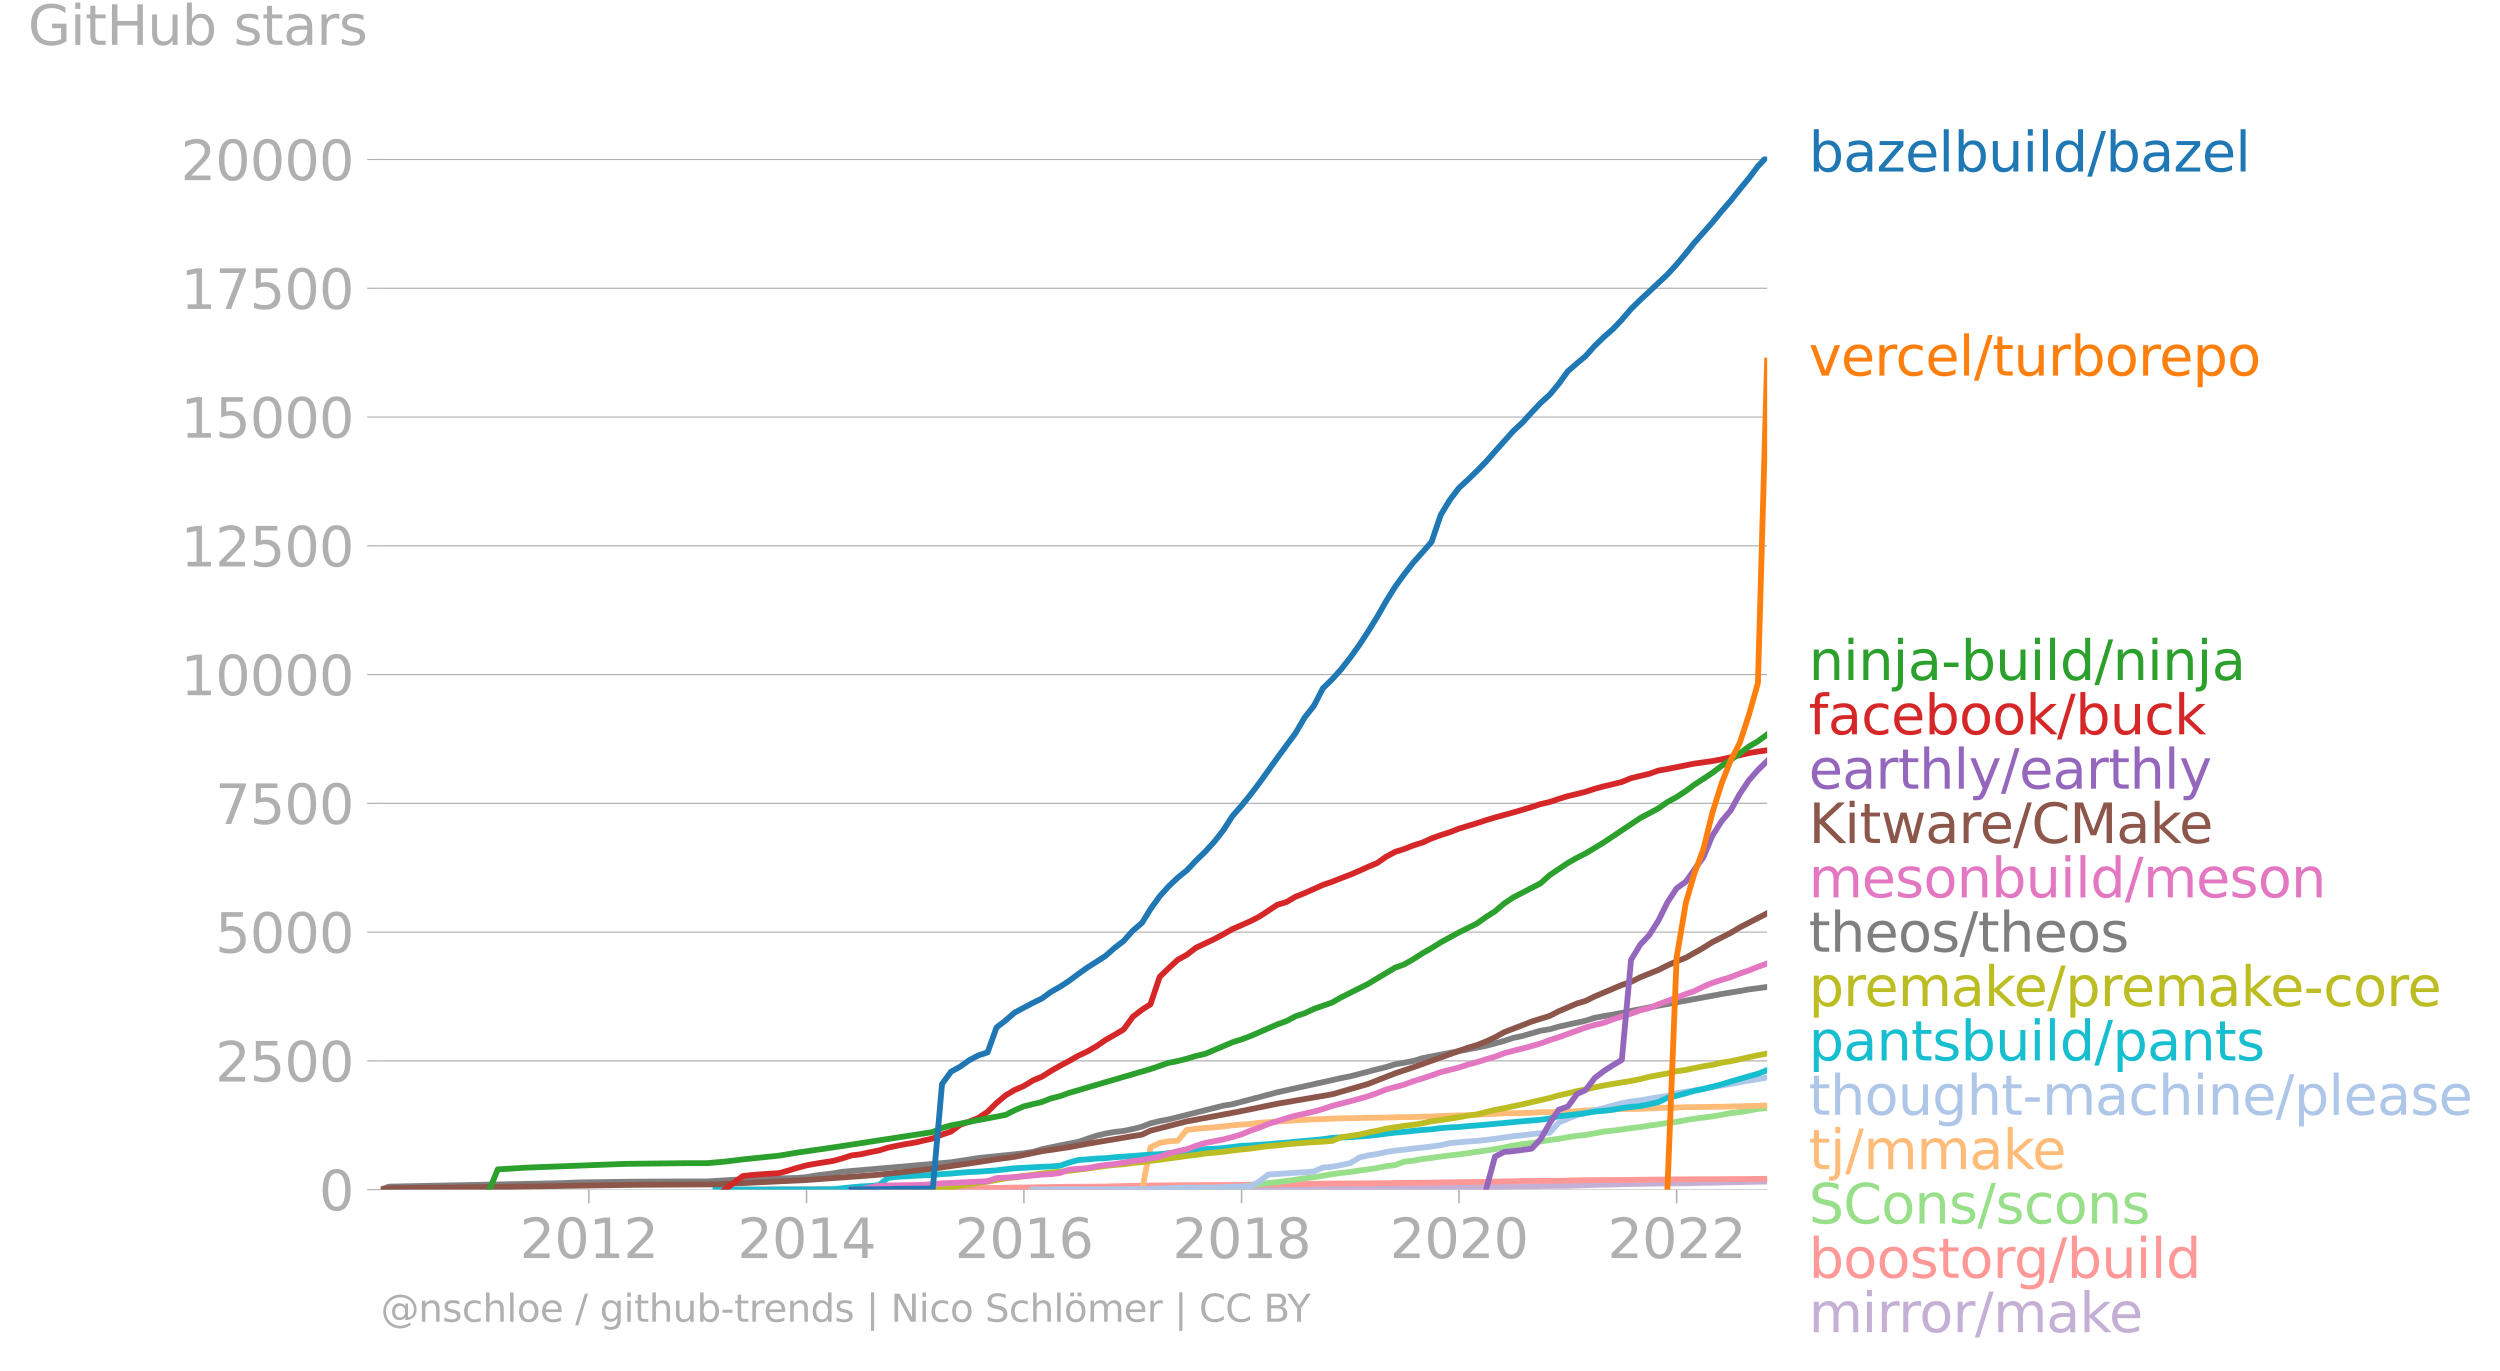 <svg xmlns="http://www.w3.org/2000/svg" xmlns:xlink="http://www.w3.org/1999/xlink" width="858.618" height="471.023" viewBox="0 0 643.964 353.267"><defs><style>*{stroke-linejoin:round;stroke-linecap:butt}</style></defs><g id="figure_1"><path id="patch_1" d="M0 353.267h643.964V0H0v353.267z" style="fill:none"/><g id="axes_1"><path id="patch_2" d="M98.073 306.428h357.12V40.316H98.073v266.112z" style="fill:none"/><g id="matplotlib.axis_1"><g id="xtick_1"><g id="line2d_1"><defs><path id="md01941f812" d="M0 0v3.5" style="stroke:#b0b0b0;stroke-width:.4"/></defs><use xlink:href="#md01941f812" x="151.687" y="306.428" style="fill:#b0b0b0;stroke:#b0b0b0;stroke-width:.4"/></g><g id="text_1" style="fill:#b0b0b0" transform="matrix(.14 0 0 -.14 133.872 324.066)"><defs><path id="DejaVuSans-32" d="M1228 531h2203V0H469v531q359 372 979 998 621 627 780 809 303 340 423 576 121 236 121 464 0 372-261 606-261 235-680 235-297 0-627-103-329-103-704-313v638q381 153 712 231 332 78 607 78 725 0 1156-363 431-362 431-968 0-288-108-546-107-257-392-607-78-91-497-524-418-433-1181-1211z" transform="scale(.016)"/><path id="DejaVuSans-30" d="M2034 4250q-487 0-733-480-245-479-245-1442 0-959 245-1439 246-480 733-480 491 0 736 480 246 480 246 1439 0 963-246 1442-245 480-736 480zm0 500q785 0 1199-621 414-620 414-1801 0-1178-414-1799Q2819-91 2034-91q-784 0-1198 620-414 621-414 1799 0 1181 414 1801 414 621 1198 621z" transform="scale(.016)"/><path id="DejaVuSans-31" d="M794 531h1031v3560L703 3866v575l1116 225h631V531h1031V0H794v531z" transform="scale(.016)"/></defs><use xlink:href="#DejaVuSans-32"/><use xlink:href="#DejaVuSans-30" x="63.623"/><use xlink:href="#DejaVuSans-31" x="127.246"/><use xlink:href="#DejaVuSans-32" x="190.869"/></g></g><g id="xtick_2"><use xlink:href="#md01941f812" id="line2d_2" x="207.756" y="306.428" style="fill:#b0b0b0;stroke:#b0b0b0;stroke-width:.4"/><g id="text_2" style="fill:#b0b0b0" transform="matrix(.14 0 0 -.14 189.94 324.066)"><defs><path id="DejaVuSans-34" d="M2419 4116 825 1625h1594v2491zm-166 550h794V1625h666v-525h-666V0h-628v1100H313v609l1940 2957z" transform="scale(.016)"/></defs><use xlink:href="#DejaVuSans-32"/><use xlink:href="#DejaVuSans-30" x="63.623"/><use xlink:href="#DejaVuSans-31" x="127.246"/><use xlink:href="#DejaVuSans-34" x="190.869"/></g></g><g id="xtick_3"><use xlink:href="#md01941f812" id="line2d_3" x="263.747" y="306.428" style="fill:#b0b0b0;stroke:#b0b0b0;stroke-width:.4"/><g id="text_3" style="fill:#b0b0b0" transform="matrix(.14 0 0 -.14 245.932 324.066)"><defs><path id="DejaVuSans-36" d="M2113 2584q-425 0-674-291-248-290-248-796 0-503 248-796 249-292 674-292t673 292q248 293 248 796 0 506-248 796-248 291-673 291zm1253 1979v-575q-238 112-480 171-242 60-480 60-625 0-955-422-329-422-376-1275 184 272 462 417 279 145 613 145 703 0 1111-427 408-426 408-1160 0-719-425-1154Q2819-91 2113-91q-810 0-1238 620-428 621-428 1799 0 1106 525 1764t1409 658q238 0 480-47t505-140z" transform="scale(.016)"/></defs><use xlink:href="#DejaVuSans-32"/><use xlink:href="#DejaVuSans-30" x="63.623"/><use xlink:href="#DejaVuSans-31" x="127.246"/><use xlink:href="#DejaVuSans-36" x="190.869"/></g></g><g id="xtick_4"><use xlink:href="#md01941f812" id="line2d_4" x="319.816" y="306.428" style="fill:#b0b0b0;stroke:#b0b0b0;stroke-width:.4"/><g id="text_4" style="fill:#b0b0b0" transform="matrix(.14 0 0 -.14 302 324.066)"><defs><path id="DejaVuSans-38" d="M2034 2216q-450 0-708-241-257-241-257-662 0-422 257-663 258-241 708-241t709 242q260 243 260 662 0 421-258 662-257 241-711 241zm-631 268q-406 100-633 378-226 279-226 679 0 559 398 884 399 325 1092 325 697 0 1094-325t397-884q0-400-227-679-226-278-629-378 456-106 710-416 255-309 255-755 0-679-414-1042Q2806-91 2034-91q-771 0-1186 362-414 363-414 1042 0 446 256 755 257 310 713 416zm-231 997q0-362 226-565 227-203 636-203 407 0 636 203 230 203 230 565 0 363-230 566-229 203-636 203-409 0-636-203-226-203-226-566z" transform="scale(.016)"/></defs><use xlink:href="#DejaVuSans-32"/><use xlink:href="#DejaVuSans-30" x="63.623"/><use xlink:href="#DejaVuSans-31" x="127.246"/><use xlink:href="#DejaVuSans-38" x="190.869"/></g></g><g id="xtick_5"><use xlink:href="#md01941f812" id="line2d_5" x="375.808" y="306.428" style="fill:#b0b0b0;stroke:#b0b0b0;stroke-width:.4"/><g id="text_5" style="fill:#b0b0b0" transform="matrix(.14 0 0 -.14 357.993 324.066)"><use xlink:href="#DejaVuSans-32"/><use xlink:href="#DejaVuSans-30" x="63.623"/><use xlink:href="#DejaVuSans-32" x="127.246"/><use xlink:href="#DejaVuSans-30" x="190.869"/></g></g><g id="xtick_6"><use xlink:href="#md01941f812" id="line2d_6" x="431.876" y="306.428" style="fill:#b0b0b0;stroke:#b0b0b0;stroke-width:.4"/><g id="text_6" style="fill:#b0b0b0" transform="matrix(.14 0 0 -.14 414.061 324.066)"><use xlink:href="#DejaVuSans-32"/><use xlink:href="#DejaVuSans-30" x="63.623"/><use xlink:href="#DejaVuSans-32" x="127.246"/><use xlink:href="#DejaVuSans-32" x="190.869"/></g></g></g><g id="matplotlib.axis_2"><g id="ytick_1"><path id="line2d_7" d="M98.073 306.428h357.12" clip-path="url(#pfe88655bed)" style="fill:none;stroke:#b0b0b0;stroke-width:.3;stroke-linecap:square"/><g id="line2d_8"><defs><path id="m9b21d91a90" d="M0 0h-3.5" style="stroke:#b0b0b0;stroke-width:.3"/></defs><use xlink:href="#m9b21d91a90" x="98.073" y="306.428" style="fill:#b0b0b0;stroke:#b0b0b0;stroke-width:.3"/></g><use xlink:href="#DejaVuSans-30" id="text_7" style="fill:#b0b0b0" transform="matrix(.14 0 0 -.14 82.166 311.747)"/></g><g id="ytick_2"><path id="line2d_9" d="M98.073 273.26h357.12" clip-path="url(#pfe88655bed)" style="fill:none;stroke:#b0b0b0;stroke-width:.3;stroke-linecap:square"/><use xlink:href="#m9b21d91a90" id="line2d_10" x="98.073" y="273.261" style="fill:#b0b0b0;stroke:#b0b0b0;stroke-width:.3"/><g id="text_8" style="fill:#b0b0b0" transform="matrix(.14 0 0 -.14 55.443 278.58)"><defs><path id="DejaVuSans-35" d="M691 4666h2478v-532H1269V2991q137 47 274 70 138 23 276 23 781 0 1237-428 457-428 457-1159 0-753-469-1171Q2575-91 1722-91q-294 0-599 50Q819 9 494 109v635q281-153 581-228t634-75q541 0 856 284 316 284 316 772 0 487-316 771-315 285-856 285-253 0-505-56-251-56-513-175v2344z" transform="scale(.016)"/></defs><use xlink:href="#DejaVuSans-32"/><use xlink:href="#DejaVuSans-35" x="63.623"/><use xlink:href="#DejaVuSans-30" x="127.246"/><use xlink:href="#DejaVuSans-30" x="190.869"/></g></g><g id="ytick_3"><path id="line2d_11" d="M98.073 240.093h357.12" clip-path="url(#pfe88655bed)" style="fill:none;stroke:#b0b0b0;stroke-width:.3;stroke-linecap:square"/><use xlink:href="#m9b21d91a90" id="line2d_12" x="98.073" y="240.093" style="fill:#b0b0b0;stroke:#b0b0b0;stroke-width:.3"/><g id="text_9" style="fill:#b0b0b0" transform="matrix(.14 0 0 -.14 55.443 245.412)"><use xlink:href="#DejaVuSans-35"/><use xlink:href="#DejaVuSans-30" x="63.623"/><use xlink:href="#DejaVuSans-30" x="127.246"/><use xlink:href="#DejaVuSans-30" x="190.869"/></g></g><g id="ytick_4"><path id="line2d_13" d="M98.073 206.925h357.12" clip-path="url(#pfe88655bed)" style="fill:none;stroke:#b0b0b0;stroke-width:.3;stroke-linecap:square"/><use xlink:href="#m9b21d91a90" id="line2d_14" x="98.073" y="206.925" style="fill:#b0b0b0;stroke:#b0b0b0;stroke-width:.3"/><g id="text_10" style="fill:#b0b0b0" transform="matrix(.14 0 0 -.14 55.443 212.244)"><defs><path id="DejaVuSans-37" d="M525 4666h3000v-269L1831 0h-659l1594 4134H525v532z" transform="scale(.016)"/></defs><use xlink:href="#DejaVuSans-37"/><use xlink:href="#DejaVuSans-35" x="63.623"/><use xlink:href="#DejaVuSans-30" x="127.246"/><use xlink:href="#DejaVuSans-30" x="190.869"/></g></g><g id="ytick_5"><path id="line2d_15" d="M98.073 173.757h357.12" clip-path="url(#pfe88655bed)" style="fill:none;stroke:#b0b0b0;stroke-width:.3;stroke-linecap:square"/><use xlink:href="#m9b21d91a90" id="line2d_16" x="98.073" y="173.757" style="fill:#b0b0b0;stroke:#b0b0b0;stroke-width:.3"/><g id="text_11" style="fill:#b0b0b0" transform="matrix(.14 0 0 -.14 46.536 179.076)"><use xlink:href="#DejaVuSans-31"/><use xlink:href="#DejaVuSans-30" x="63.623"/><use xlink:href="#DejaVuSans-30" x="127.246"/><use xlink:href="#DejaVuSans-30" x="190.869"/><use xlink:href="#DejaVuSans-30" x="254.492"/></g></g><g id="ytick_6"><path id="line2d_17" d="M98.073 140.59h357.12" clip-path="url(#pfe88655bed)" style="fill:none;stroke:#b0b0b0;stroke-width:.3;stroke-linecap:square"/><use xlink:href="#m9b21d91a90" id="line2d_18" x="98.073" y="140.589" style="fill:#b0b0b0;stroke:#b0b0b0;stroke-width:.3"/><g id="text_12" style="fill:#b0b0b0" transform="matrix(.14 0 0 -.14 46.536 145.908)"><use xlink:href="#DejaVuSans-31"/><use xlink:href="#DejaVuSans-32" x="63.623"/><use xlink:href="#DejaVuSans-35" x="127.246"/><use xlink:href="#DejaVuSans-30" x="190.869"/><use xlink:href="#DejaVuSans-30" x="254.492"/></g></g><g id="ytick_7"><path id="line2d_19" d="M98.073 107.422h357.12" clip-path="url(#pfe88655bed)" style="fill:none;stroke:#b0b0b0;stroke-width:.3;stroke-linecap:square"/><use xlink:href="#m9b21d91a90" id="line2d_20" x="98.073" y="107.422" style="fill:#b0b0b0;stroke:#b0b0b0;stroke-width:.3"/><g id="text_13" style="fill:#b0b0b0" transform="matrix(.14 0 0 -.14 46.536 112.74)"><use xlink:href="#DejaVuSans-31"/><use xlink:href="#DejaVuSans-35" x="63.623"/><use xlink:href="#DejaVuSans-30" x="127.246"/><use xlink:href="#DejaVuSans-30" x="190.869"/><use xlink:href="#DejaVuSans-30" x="254.492"/></g></g><g id="ytick_8"><path id="line2d_21" d="M98.073 74.254h357.12" clip-path="url(#pfe88655bed)" style="fill:none;stroke:#b0b0b0;stroke-width:.3;stroke-linecap:square"/><use xlink:href="#m9b21d91a90" id="line2d_22" x="98.073" y="74.254" style="fill:#b0b0b0;stroke:#b0b0b0;stroke-width:.3"/><g id="text_14" style="fill:#b0b0b0" transform="matrix(.14 0 0 -.14 46.536 79.573)"><use xlink:href="#DejaVuSans-31"/><use xlink:href="#DejaVuSans-37" x="63.623"/><use xlink:href="#DejaVuSans-35" x="127.246"/><use xlink:href="#DejaVuSans-30" x="190.869"/><use xlink:href="#DejaVuSans-30" x="254.492"/></g></g><g id="ytick_9"><path id="line2d_23" d="M98.073 41.086h357.12" clip-path="url(#pfe88655bed)" style="fill:none;stroke:#b0b0b0;stroke-width:.3;stroke-linecap:square"/><use xlink:href="#m9b21d91a90" id="line2d_24" x="98.073" y="41.086" style="fill:#b0b0b0;stroke:#b0b0b0;stroke-width:.3"/><g id="text_15" style="fill:#b0b0b0" transform="matrix(.14 0 0 -.14 46.536 46.405)"><use xlink:href="#DejaVuSans-32"/><use xlink:href="#DejaVuSans-30" x="63.623"/><use xlink:href="#DejaVuSans-30" x="127.246"/><use xlink:href="#DejaVuSans-30" x="190.869"/><use xlink:href="#DejaVuSans-30" x="254.492"/></g></g><g id="text_16" style="fill:#b0b0b0" transform="matrix(.14 0 0 -.14 7.2 11.563)"><defs><path id="DejaVuSans-47" d="M3809 666v1253H2778v519h1656V434q-365-259-806-392-440-133-940-133-1094 0-1712 639-617 640-617 1780 0 1144 617 1783 618 639 1712 639 456 0 867-113 411-112 758-331v-672q-350 297-744 447t-828 150q-857 0-1287-478-429-478-429-1425 0-944 429-1422 430-478 1287-478 334 0 596 58 263 58 472 180z" transform="scale(.016)"/><path id="DejaVuSans-69" d="M603 3500h575V0H603v3500zm0 1363h575v-729H603v729z" transform="scale(.016)"/><path id="DejaVuSans-74" d="M1172 4494v-994h1184v-447H1172V1153q0-428 117-550t477-122h590V0h-590q-666 0-919 248-253 249-253 905v1900H172v447h422v994h578z" transform="scale(.016)"/><path id="DejaVuSans-48" d="M628 4666h631V2753h2294v1913h631V0h-631v2222H1259V0H628v4666z" transform="scale(.016)"/><path id="DejaVuSans-75" d="M544 1381v2119h575V1403q0-497 193-746 194-248 582-248 465 0 735 297 271 297 271 810v1984h575V0h-575v538q-209-319-486-474-276-155-642-155-603 0-916 375-312 375-312 1097zm1447 2203z" transform="scale(.016)"/><path id="DejaVuSans-62" d="M3116 1747q0 634-261 995t-717 361q-457 0-718-361t-261-995q0-634 261-995t718-361q456 0 717 361t261 995zM1159 2969q182 312 458 463 277 152 661 152 638 0 1036-506 399-506 399-1331T3314 415Q2916-91 2278-91q-384 0-661 152-276 152-458 464V0H581v4863h578V2969z" transform="scale(.016)"/><path id="DejaVuSans-73" d="M2834 3397v-544q-243 125-506 187-262 63-544 63-428 0-642-131t-214-394q0-200 153-314t616-217l197-44q612-131 870-370t258-667q0-488-386-773Q2250-91 1575-91q-281 0-586 55T347 128v594q319-166 628-249 309-82 613-82 406 0 624 139 219 139 219 392 0 234-158 359-157 125-692 241l-200 47q-534 112-772 345-237 233-237 639 0 494 350 762 350 269 994 269 318 0 599-47 282-46 519-140z" transform="scale(.016)"/><path id="DejaVuSans-61" d="M2194 1759q-697 0-966-159t-269-544q0-306 202-486 202-179 548-179 479 0 768 339t289 901v128h-572zm1147 238V0h-575v531q-197-318-491-470T1556-91q-537 0-855 302-317 302-317 808 0 590 395 890 396 300 1180 300h807v57q0 397-261 614t-733 217q-300 0-585-72-284-72-546-216v532q315 122 612 182 297 61 578 61 760 0 1135-394 375-393 375-1193z" transform="scale(.016)"/><path id="DejaVuSans-72" d="M2631 2963q-97 56-211 82-114 27-251 27-488 0-749-317t-261-911V0H581v3500h578v-544q182 319 472 473 291 155 707 155 59 0 131-8 72-7 159-23l3-590z" transform="scale(.016)"/></defs><use xlink:href="#DejaVuSans-47"/><use xlink:href="#DejaVuSans-69" x="77.49"/><use xlink:href="#DejaVuSans-74" x="105.273"/><use xlink:href="#DejaVuSans-48" x="144.482"/><use xlink:href="#DejaVuSans-75" x="219.678"/><use xlink:href="#DejaVuSans-62" x="283.057"/><use xlink:href="#DejaVuSans-20" x="346.533"/><use xlink:href="#DejaVuSans-73" x="378.32"/><use xlink:href="#DejaVuSans-74" x="430.42"/><use xlink:href="#DejaVuSans-61" x="469.629"/><use xlink:href="#DejaVuSans-72" x="530.908"/><use xlink:href="#DejaVuSans-73" x="572.021"/></g></g><path id="line2d_25" d="m198.398 306.428 2.301-.026H210.133l2.148-.013h4.678l2.378-.014h20.94l2.378-.026h9.357l2.378-.013 2.3-.014h7.057l2.378-.026 2.224-.014h7.057l2.3-.013h2.379l2.377-.013h6.98l2.378-.013h2.378l2.147-.014 2.378-.013 2.301-.013 2.378-.013 2.3-.014h4.756l2.301-.013h2.378l2.301-.026h11.581l2.379-.014h4.678l2.378-.013 2.301-.013h2.378l2.301-.04 2.378-.027 2.377-.026h2.148l2.378-.013h4.679l2.3-.053 2.378-.04 2.378-.027 2.301-.04 2.378-.013 2.3-.013 2.379-.013 2.377-.014 2.225-.04 2.377-.026 2.301-.013 2.378-.027 2.301-.066h2.378l2.378-.067 2.3-.04 2.378-.013 2.301-.013 2.378-.026 2.378-.08 2.147-.066 2.378-.08 2.301-.066 2.378-.04 2.301-.08 2.378-.04 2.377-.04 2.302-.052 2.377-.04 2.301-.027 2.378-.013 2.378-.013 2.147-.053 2.378-.067 2.301-.026 2.378-.066 2.3-.067 2.379-.026 2.377-.053 2.301-.04 2.378-.067" clip-path="url(#pfe88655bed)" style="fill:none;stroke:#c5b0d5;stroke-width:1.5;stroke-linecap:square"/><path id="line2d_26" d="m191.342 306.428 2.3-.013 2.378-.013h9.357l2.379-.013 2.377-.04h2.148l2.378-.013h2.3l2.378-.027h2.301l2.378-.013 2.378-.014h4.679l2.3-.04h2.378l2.378-.013h2.148l2.378-.026 2.3-.027 2.378-.04 2.301-.013 2.378-.04 2.378-.066 2.3-.026 2.379-.04 2.3-.04 2.378-.027 2.378-.04 2.224-.04 2.378-.039 2.301-.026 2.378-.04h2.3l2.379-.014 2.377-.026 2.301-.013 2.378-.067 2.301-.053 2.378-.053 2.378-.026 2.147-.067 2.378-.026 2.301-.014 2.378-.026 2.3-.013 2.379-.014 2.377-.013 2.301-.013 2.378-.013h2.301l2.378-.04 2.378-.04 2.147-.027 2.378-.053 2.3-.013 2.379-.066 2.3-.013 2.378-.027 2.378-.027 2.301-.04 2.378-.026 2.301-.013 2.378-.013 2.377-.014h2.148l2.378-.04 2.3-.013 2.379-.04 2.3-.026 2.378-.04 2.378-.013 2.301-.013 2.378-.067 2.3-.013 2.379-.066h2.377l2.225-.04 2.377-.027 2.301-.053 2.378-.053 2.301-.026 2.378-.08 2.378-.013 2.3-.04h4.679l2.378-.066 2.378-.053 2.147-.04h2.378l2.301-.027 2.378-.013 2.301-.013 2.378-.027 2.377-.026 2.302-.027 2.377-.026 2.301-.014 2.378-.026 2.378-.013 2.147-.027h4.679l2.378-.013 2.3-.027h2.379l2.377-.026 2.301-.027 2.378-.013" clip-path="url(#pfe88655bed)" style="fill:none;stroke:#ff9896;stroke-width:1.5;stroke-linecap:square"/><path id="line2d_27" d="m310.458 306.428 2.301-.119 2.378-.292 2.301-.172 2.378-.08 2.378-.425 2.147-.291 2.378-.319 2.3-.225 2.379-.319 2.3-.305 2.378-.371 2.378-.279 2.301-.358 2.378-.425 2.301-.318 2.378-.252 2.377-.372 2.148-.278 2.378-.372 2.3-.477 2.379-.279 2.3-.862 2.378-.266 2.378-.438 2.301-.278 2.378-.345 2.3-.292 2.379-.265 2.377-.319 2.225-.345 2.377-.331 2.301-.372 2.378-.424 2.301-.478 2.378-.371 2.378-.24 2.3-.45 2.378-.359 2.301-.331 2.378-.412 2.378-.371 2.147-.186 2.378-.438 2.301-.45 2.378-.266 2.301-.265 2.378-.372 2.377-.252 2.302-.398 2.377-.305 2.301-.372 2.378-.278 2.378-.464 2.147-.319 2.378-.332 2.301-.291 2.378-.385 2.3-.465 2.379-.252 2.377-.398 2.301-.424 2.378-.266" clip-path="url(#pfe88655bed)" style="fill:none;stroke:#98df8a;stroke-width:1.5;stroke-linecap:square"/><g id="text_17" style="fill:#1f77b4" transform="matrix(.14 0 0 -.14 465.907 44.18)"><defs><path id="DejaVuSans-7a" d="M353 3500h2731v-525L922 459h2162V0H275v525l2163 2516H353v459z" transform="scale(.016)"/><path id="DejaVuSans-65" d="M3597 1894v-281H953q38-594 358-905t892-311q331 0 642 81t618 244V178Q3153 47 2828-22t-659-69q-838 0-1327 487-489 488-489 1320 0 859 464 1363 464 505 1252 505 706 0 1117-455 411-454 411-1235zm-575 169q-6 471-264 752-258 282-683 282-481 0-770-272t-333-766l2050 4z" transform="scale(.016)"/><path id="DejaVuSans-6c" d="M603 4863h575V0H603v4863z" transform="scale(.016)"/><path id="DejaVuSans-64" d="M2906 2969v1894h575V0h-575v525q-181-312-458-464-276-152-664-152-634 0-1033 506-398 507-398 1332t398 1331q399 506 1033 506 388 0 664-152 277-151 458-463zM947 1747q0-634 261-995t717-361q456 0 718 361 263 361 263 995t-263 995q-262 361-718 361t-717-361q-261-361-261-995z" transform="scale(.016)"/><path id="DejaVuSans-2f" d="M1625 4666h531L531-594H0l1625 5260z" transform="scale(.016)"/></defs><use xlink:href="#DejaVuSans-62"/><use xlink:href="#DejaVuSans-61" x="63.477"/><use xlink:href="#DejaVuSans-7a" x="124.756"/><use xlink:href="#DejaVuSans-65" x="177.246"/><use xlink:href="#DejaVuSans-6c" x="238.77"/><use xlink:href="#DejaVuSans-62" x="266.553"/><use xlink:href="#DejaVuSans-75" x="330.029"/><use xlink:href="#DejaVuSans-69" x="393.408"/><use xlink:href="#DejaVuSans-6c" x="421.191"/><use xlink:href="#DejaVuSans-64" x="448.975"/><use xlink:href="#DejaVuSans-2f" x="512.451"/><use xlink:href="#DejaVuSans-62" x="546.143"/><use xlink:href="#DejaVuSans-61" x="609.619"/><use xlink:href="#DejaVuSans-7a" x="670.898"/><use xlink:href="#DejaVuSans-65" x="723.389"/><use xlink:href="#DejaVuSans-6c" x="784.912"/></g><g id="text_18" style="fill:#ff7f0e" transform="matrix(.14 0 0 -.14 465.907 96.744)"><defs><path id="DejaVuSans-76" d="M191 3500h609L1894 563l1094 2937h609L2284 0h-781L191 3500z" transform="scale(.016)"/><path id="DejaVuSans-63" d="M3122 3366v-538q-244 135-489 202t-495 67q-560 0-870-355-309-354-309-995t309-996q310-354 870-354 250 0 495 67t489 202V134Q2881 22 2623-34q-257-57-548-57-791 0-1257 497-465 497-465 1341 0 856 470 1346 471 491 1290 491 265 0 518-55 253-54 491-163z" transform="scale(.016)"/><path id="DejaVuSans-6f" d="M1959 3097q-462 0-731-361t-269-989q0-628 267-989 268-361 733-361 460 0 728 362 269 363 269 988 0 622-269 986-268 364-728 364zm0 487q750 0 1178-488 429-487 429-1349 0-859-429-1349Q2709-91 1959-91q-753 0-1180 489-426 490-426 1349 0 862 426 1349 427 488 1180 488z" transform="scale(.016)"/><path id="DejaVuSans-70" d="M1159 525v-1856H581v4831h578v-531q182 312 458 463 277 152 661 152 638 0 1036-506 399-506 399-1331T3314 415Q2916-91 2278-91q-384 0-661 152-276 152-458 464zm1957 1222q0 634-261 995t-717 361q-457 0-718-361t-261-995q0-634 261-995t718-361q456 0 717 361t261 995z" transform="scale(.016)"/></defs><use xlink:href="#DejaVuSans-76"/><use xlink:href="#DejaVuSans-65" x="59.18"/><use xlink:href="#DejaVuSans-72" x="120.703"/><use xlink:href="#DejaVuSans-63" x="159.566"/><use xlink:href="#DejaVuSans-65" x="214.547"/><use xlink:href="#DejaVuSans-6c" x="276.07"/><use xlink:href="#DejaVuSans-2f" x="303.854"/><use xlink:href="#DejaVuSans-74" x="337.545"/><use xlink:href="#DejaVuSans-75" x="376.754"/><use xlink:href="#DejaVuSans-72" x="440.133"/><use xlink:href="#DejaVuSans-62" x="481.246"/><use xlink:href="#DejaVuSans-6f" x="544.723"/><use xlink:href="#DejaVuSans-72" x="605.904"/><use xlink:href="#DejaVuSans-65" x="644.768"/><use xlink:href="#DejaVuSans-70" x="706.291"/><use xlink:href="#DejaVuSans-6f" x="769.768"/></g><g id="text_19" style="fill:#2ca02c" transform="matrix(.14 0 0 -.14 465.907 175.156)"><defs><path id="DejaVuSans-6e" d="M3513 2113V0h-575v2094q0 497-194 743-194 247-581 247-466 0-735-297-269-296-269-809V0H581v3500h578v-544q207 316 486 472 280 156 646 156 603 0 912-373 310-373 310-1098z" transform="scale(.016)"/><path id="DejaVuSans-6a" d="M603 3500h575V-63q0-668-255-968-254-300-820-300h-219v487H38q328 0 446 152Q603-541 603-63v3563zm0 1363h575v-729H603v729z" transform="scale(.016)"/><path id="DejaVuSans-2d" d="M313 2009h1684v-512H313v512z" transform="scale(.016)"/></defs><use xlink:href="#DejaVuSans-6e"/><use xlink:href="#DejaVuSans-69" x="63.379"/><use xlink:href="#DejaVuSans-6e" x="91.162"/><use xlink:href="#DejaVuSans-6a" x="154.541"/><use xlink:href="#DejaVuSans-61" x="182.324"/><use xlink:href="#DejaVuSans-2d" x="243.604"/><use xlink:href="#DejaVuSans-62" x="279.688"/><use xlink:href="#DejaVuSans-75" x="343.164"/><use xlink:href="#DejaVuSans-69" x="406.543"/><use xlink:href="#DejaVuSans-6c" x="434.326"/><use xlink:href="#DejaVuSans-64" x="462.109"/><use xlink:href="#DejaVuSans-2f" x="525.586"/><use xlink:href="#DejaVuSans-6e" x="559.277"/><use xlink:href="#DejaVuSans-69" x="622.656"/><use xlink:href="#DejaVuSans-6e" x="650.439"/><use xlink:href="#DejaVuSans-6a" x="713.818"/><use xlink:href="#DejaVuSans-61" x="741.602"/></g><g id="text_20" style="fill:#d62728" transform="matrix(.14 0 0 -.14 465.907 189.156)"><defs><path id="DejaVuSans-66" d="M2375 4863v-479h-550q-309 0-430-125-120-125-120-450v-309h947v-447h-947V0H697v3053H147v447h550v244q0 584 272 851 272 268 862 268h544z" transform="scale(.016)"/><path id="DejaVuSans-6b" d="M581 4863h578V1991l1716 1509h734L1753 1863 3688 0h-750L1159 1709V0H581v4863z" transform="scale(.016)"/></defs><use xlink:href="#DejaVuSans-66"/><use xlink:href="#DejaVuSans-61" x="35.205"/><use xlink:href="#DejaVuSans-63" x="96.484"/><use xlink:href="#DejaVuSans-65" x="151.465"/><use xlink:href="#DejaVuSans-62" x="212.988"/><use xlink:href="#DejaVuSans-6f" x="276.465"/><use xlink:href="#DejaVuSans-6f" x="337.646"/><use xlink:href="#DejaVuSans-6b" x="398.828"/><use xlink:href="#DejaVuSans-2f" x="456.738"/><use xlink:href="#DejaVuSans-62" x="490.43"/><use xlink:href="#DejaVuSans-75" x="553.906"/><use xlink:href="#DejaVuSans-63" x="617.285"/><use xlink:href="#DejaVuSans-6b" x="672.266"/></g><g id="text_21" style="fill:#9467bd" transform="matrix(.14 0 0 -.14 465.907 203.156)"><defs><path id="DejaVuSans-68" d="M3513 2113V0h-575v2094q0 497-194 743-194 247-581 247-466 0-735-297-269-296-269-809V0H581v4863h578V2956q207 316 486 472 280 156 646 156 603 0 912-373 310-373 310-1098z" transform="scale(.016)"/><path id="DejaVuSans-79" d="M2059-325q-243-625-475-815-231-191-618-191H506v481h338q237 0 368 113 132 112 291 531l103 262L191 3500h609L1894 763l1094 2737h609L2059-325z" transform="scale(.016)"/></defs><use xlink:href="#DejaVuSans-65"/><use xlink:href="#DejaVuSans-61" x="61.523"/><use xlink:href="#DejaVuSans-72" x="122.803"/><use xlink:href="#DejaVuSans-74" x="163.916"/><use xlink:href="#DejaVuSans-68" x="203.125"/><use xlink:href="#DejaVuSans-6c" x="266.504"/><use xlink:href="#DejaVuSans-79" x="294.287"/><use xlink:href="#DejaVuSans-2f" x="353.467"/><use xlink:href="#DejaVuSans-65" x="387.158"/><use xlink:href="#DejaVuSans-61" x="448.682"/><use xlink:href="#DejaVuSans-72" x="509.961"/><use xlink:href="#DejaVuSans-74" x="551.074"/><use xlink:href="#DejaVuSans-68" x="590.283"/><use xlink:href="#DejaVuSans-6c" x="653.662"/><use xlink:href="#DejaVuSans-79" x="681.445"/></g><g id="text_22" style="fill:#8c564b" transform="matrix(.14 0 0 -.14 465.907 217.156)"><defs><path id="DejaVuSans-4b" d="M628 4666h631V2694l2094 1972h813L1850 2491 4331 0h-831L1259 2247V0H628v4666z" transform="scale(.016)"/><path id="DejaVuSans-77" d="M269 3500h575l719-2731 715 2731h678l719-2731 716 2731h575L4050 0h-678l-753 2869L1863 0h-679L269 3500z" transform="scale(.016)"/><path id="DejaVuSans-43" d="M4122 4306v-665q-319 297-680 443-361 147-767 147-800 0-1225-489t-425-1414q0-922 425-1411t1225-489q406 0 767 147t680 444V359q-331-225-702-338-370-112-782-112-1060 0-1670 648-609 649-609 1771 0 1125 609 1773 610 649 1670 649 418 0 788-111 371-111 696-333z" transform="scale(.016)"/><path id="DejaVuSans-4d" d="M628 4666h941l1190-3175 1197 3175h941V0h-616v4097L3078 897h-634L1241 4097V0H628v4666z" transform="scale(.016)"/></defs><use xlink:href="#DejaVuSans-4b"/><use xlink:href="#DejaVuSans-69" x="65.576"/><use xlink:href="#DejaVuSans-74" x="93.359"/><use xlink:href="#DejaVuSans-77" x="132.568"/><use xlink:href="#DejaVuSans-61" x="214.355"/><use xlink:href="#DejaVuSans-72" x="275.635"/><use xlink:href="#DejaVuSans-65" x="314.498"/><use xlink:href="#DejaVuSans-2f" x="376.021"/><use xlink:href="#DejaVuSans-43" x="409.713"/><use xlink:href="#DejaVuSans-4d" x="479.537"/><use xlink:href="#DejaVuSans-61" x="565.816"/><use xlink:href="#DejaVuSans-6b" x="627.096"/><use xlink:href="#DejaVuSans-65" x="681.381"/></g><g id="text_23" style="fill:#e377c2" transform="matrix(.14 0 0 -.14 465.907 231.156)"><defs><path id="DejaVuSans-6d" d="M3328 2828q216 388 516 572t706 184q547 0 844-383 297-382 297-1088V0h-578v2094q0 503-179 746-178 244-543 244-447 0-707-297-259-296-259-809V0h-578v2094q0 506-178 748t-550 242q-441 0-701-298-259-298-259-808V0H581v3500h578v-544q197 322 472 475t653 153q382 0 649-194 267-193 395-562z" transform="scale(.016)"/></defs><use xlink:href="#DejaVuSans-6d"/><use xlink:href="#DejaVuSans-65" x="97.412"/><use xlink:href="#DejaVuSans-73" x="158.936"/><use xlink:href="#DejaVuSans-6f" x="211.035"/><use xlink:href="#DejaVuSans-6e" x="272.217"/><use xlink:href="#DejaVuSans-62" x="335.596"/><use xlink:href="#DejaVuSans-75" x="399.072"/><use xlink:href="#DejaVuSans-69" x="462.451"/><use xlink:href="#DejaVuSans-6c" x="490.234"/><use xlink:href="#DejaVuSans-64" x="518.018"/><use xlink:href="#DejaVuSans-2f" x="581.494"/><use xlink:href="#DejaVuSans-6d" x="615.186"/><use xlink:href="#DejaVuSans-65" x="712.598"/><use xlink:href="#DejaVuSans-73" x="774.121"/><use xlink:href="#DejaVuSans-6f" x="826.221"/><use xlink:href="#DejaVuSans-6e" x="887.402"/></g><g id="text_24" style="fill:#7f7f7f" transform="matrix(.14 0 0 -.14 465.907 245.156)"><use xlink:href="#DejaVuSans-74"/><use xlink:href="#DejaVuSans-68" x="39.209"/><use xlink:href="#DejaVuSans-65" x="102.588"/><use xlink:href="#DejaVuSans-6f" x="164.111"/><use xlink:href="#DejaVuSans-73" x="225.293"/><use xlink:href="#DejaVuSans-2f" x="277.393"/><use xlink:href="#DejaVuSans-74" x="311.084"/><use xlink:href="#DejaVuSans-68" x="350.293"/><use xlink:href="#DejaVuSans-65" x="413.672"/><use xlink:href="#DejaVuSans-6f" x="475.195"/><use xlink:href="#DejaVuSans-73" x="536.377"/></g><g id="text_25" style="fill:#bcbd22" transform="matrix(.14 0 0 -.14 465.907 259.156)"><use xlink:href="#DejaVuSans-70"/><use xlink:href="#DejaVuSans-72" x="63.477"/><use xlink:href="#DejaVuSans-65" x="102.34"/><use xlink:href="#DejaVuSans-6d" x="163.863"/><use xlink:href="#DejaVuSans-61" x="261.275"/><use xlink:href="#DejaVuSans-6b" x="322.555"/><use xlink:href="#DejaVuSans-65" x="376.84"/><use xlink:href="#DejaVuSans-2f" x="438.363"/><use xlink:href="#DejaVuSans-70" x="472.055"/><use xlink:href="#DejaVuSans-72" x="535.531"/><use xlink:href="#DejaVuSans-65" x="574.395"/><use xlink:href="#DejaVuSans-6d" x="635.918"/><use xlink:href="#DejaVuSans-61" x="733.33"/><use xlink:href="#DejaVuSans-6b" x="794.609"/><use xlink:href="#DejaVuSans-65" x="848.895"/><use xlink:href="#DejaVuSans-2d" x="910.418"/><use xlink:href="#DejaVuSans-63" x="946.502"/><use xlink:href="#DejaVuSans-6f" x="1001.482"/><use xlink:href="#DejaVuSans-72" x="1062.664"/><use xlink:href="#DejaVuSans-65" x="1101.527"/></g><g id="text_26" style="fill:#17becf" transform="matrix(.14 0 0 -.14 465.907 273.156)"><use xlink:href="#DejaVuSans-70"/><use xlink:href="#DejaVuSans-61" x="63.477"/><use xlink:href="#DejaVuSans-6e" x="124.756"/><use xlink:href="#DejaVuSans-74" x="188.135"/><use xlink:href="#DejaVuSans-73" x="227.344"/><use xlink:href="#DejaVuSans-62" x="279.443"/><use xlink:href="#DejaVuSans-75" x="342.92"/><use xlink:href="#DejaVuSans-69" x="406.299"/><use xlink:href="#DejaVuSans-6c" x="434.082"/><use xlink:href="#DejaVuSans-64" x="461.865"/><use xlink:href="#DejaVuSans-2f" x="525.342"/><use xlink:href="#DejaVuSans-70" x="559.033"/><use xlink:href="#DejaVuSans-61" x="622.51"/><use xlink:href="#DejaVuSans-6e" x="683.789"/><use xlink:href="#DejaVuSans-74" x="747.168"/><use xlink:href="#DejaVuSans-73" x="786.377"/></g><g id="text_27" style="fill:#aec7e8" transform="matrix(.14 0 0 -.14 465.907 287.156)"><defs><path id="DejaVuSans-67" d="M2906 1791q0 625-258 968-257 344-723 344-462 0-720-344-258-343-258-968 0-622 258-966t720-344q466 0 723 344 258 344 258 966zm575-1357q0-893-397-1329-396-436-1215-436-303 0-572 45t-522 139v559q253-137 500-202 247-66 503-66 566 0 847 295t281 892v285q-178-310-456-463T1784 0Q1141 0 747 490 353 981 353 1791q0 812 394 1302 394 491 1037 491 388 0 666-153t456-462v531h575V434z" transform="scale(.016)"/></defs><use xlink:href="#DejaVuSans-74"/><use xlink:href="#DejaVuSans-68" x="39.209"/><use xlink:href="#DejaVuSans-6f" x="102.588"/><use xlink:href="#DejaVuSans-75" x="163.77"/><use xlink:href="#DejaVuSans-67" x="227.148"/><use xlink:href="#DejaVuSans-68" x="290.625"/><use xlink:href="#DejaVuSans-74" x="354.004"/><use xlink:href="#DejaVuSans-2d" x="393.213"/><use xlink:href="#DejaVuSans-6d" x="429.297"/><use xlink:href="#DejaVuSans-61" x="526.709"/><use xlink:href="#DejaVuSans-63" x="587.988"/><use xlink:href="#DejaVuSans-68" x="642.969"/><use xlink:href="#DejaVuSans-69" x="706.348"/><use xlink:href="#DejaVuSans-6e" x="734.131"/><use xlink:href="#DejaVuSans-65" x="797.51"/><use xlink:href="#DejaVuSans-2f" x="859.033"/><use xlink:href="#DejaVuSans-70" x="892.725"/><use xlink:href="#DejaVuSans-6c" x="956.201"/><use xlink:href="#DejaVuSans-65" x="983.984"/><use xlink:href="#DejaVuSans-61" x="1045.508"/><use xlink:href="#DejaVuSans-73" x="1106.787"/><use xlink:href="#DejaVuSans-65" x="1158.887"/></g><g id="text_28" style="fill:#ffbb78" transform="matrix(.14 0 0 -.14 465.907 301.156)"><use xlink:href="#DejaVuSans-74"/><use xlink:href="#DejaVuSans-6a" x="39.209"/><use xlink:href="#DejaVuSans-2f" x="66.992"/><use xlink:href="#DejaVuSans-6d" x="100.684"/><use xlink:href="#DejaVuSans-6d" x="198.096"/><use xlink:href="#DejaVuSans-61" x="295.508"/><use xlink:href="#DejaVuSans-6b" x="356.787"/><use xlink:href="#DejaVuSans-65" x="411.072"/></g><g id="text_29" style="fill:#98df8a" transform="matrix(.14 0 0 -.14 465.907 315.156)"><defs><path id="DejaVuSans-53" d="M3425 4513v-616q-359 172-678 256-319 85-616 85-515 0-795-200t-280-569q0-310 186-468 186-157 705-254l381-78q706-135 1042-474t336-907q0-679-455-1029Q2797-91 1919-91q-331 0-705 75-373 75-773 222v650q384-215 753-325 369-109 725-109 540 0 834 212 294 213 294 607 0 343-211 537t-692 291l-385 75q-706 140-1022 440-315 300-315 835 0 619 436 975t1201 356q329 0 669-60 341-59 697-177z" transform="scale(.016)"/></defs><use xlink:href="#DejaVuSans-53"/><use xlink:href="#DejaVuSans-43" x="63.477"/><use xlink:href="#DejaVuSans-6f" x="133.301"/><use xlink:href="#DejaVuSans-6e" x="194.482"/><use xlink:href="#DejaVuSans-73" x="257.861"/><use xlink:href="#DejaVuSans-2f" x="309.961"/><use xlink:href="#DejaVuSans-73" x="343.652"/><use xlink:href="#DejaVuSans-63" x="395.752"/><use xlink:href="#DejaVuSans-6f" x="450.732"/><use xlink:href="#DejaVuSans-6e" x="511.914"/><use xlink:href="#DejaVuSans-73" x="575.293"/></g><g id="text_30" style="fill:#ff9896" transform="matrix(.14 0 0 -.14 465.907 329.156)"><use xlink:href="#DejaVuSans-62"/><use xlink:href="#DejaVuSans-6f" x="63.477"/><use xlink:href="#DejaVuSans-6f" x="124.658"/><use xlink:href="#DejaVuSans-73" x="185.84"/><use xlink:href="#DejaVuSans-74" x="237.939"/><use xlink:href="#DejaVuSans-6f" x="277.148"/><use xlink:href="#DejaVuSans-72" x="338.33"/><use xlink:href="#DejaVuSans-67" x="377.693"/><use xlink:href="#DejaVuSans-2f" x="441.17"/><use xlink:href="#DejaVuSans-62" x="474.861"/><use xlink:href="#DejaVuSans-75" x="538.338"/><use xlink:href="#DejaVuSans-69" x="601.717"/><use xlink:href="#DejaVuSans-6c" x="629.5"/><use xlink:href="#DejaVuSans-64" x="657.283"/></g><g id="text_31" style="fill:#c5b0d5" transform="matrix(.14 0 0 -.14 465.907 343.156)"><use xlink:href="#DejaVuSans-6d"/><use xlink:href="#DejaVuSans-69" x="97.412"/><use xlink:href="#DejaVuSans-72" x="125.195"/><use xlink:href="#DejaVuSans-72" x="164.559"/><use xlink:href="#DejaVuSans-6f" x="203.422"/><use xlink:href="#DejaVuSans-72" x="264.604"/><use xlink:href="#DejaVuSans-2f" x="305.717"/><use xlink:href="#DejaVuSans-6d" x="339.408"/><use xlink:href="#DejaVuSans-61" x="436.82"/><use xlink:href="#DejaVuSans-6b" x="498.1"/><use xlink:href="#DejaVuSans-65" x="552.385"/></g><g id="text_32" style="fill:#b0b0b0" transform="matrix(.097 0 0 -.097 98.073 340.465)"><defs><path id="DejaVuSans-40" d="M2381 1678q0-447 222-702 222-254 610-254 384 0 604 256 221 256 221 700 0 438-225 695-225 258-607 258-378 0-602-256-223-256-223-697zm1703-934q-187-241-429-355t-564-114q-538 0-874 389t-336 1014q0 625 337 1015 338 391 873 391 322 0 565-117 244-117 428-354v409h447V722q457 69 714 417 258 349 258 902 0 334-99 628-98 294-298 544-325 409-792 626t-1017 217q-384 0-738-102-353-101-653-301-490-319-767-836-276-517-276-1120 0-497 179-932 180-434 521-765 328-325 759-495 431-171 922-171 403 0 792 136t714 389l281-347q-390-303-851-464t-936-161q-578 0-1091 205-512 205-912 595Q841 78 631 592q-209 514-209 1105 0 569 212 1084 213 516 607 907 403 396 931 607t1119 211q662 0 1229-272 568-271 952-771 234-307 357-666 124-359 124-744 0-822-497-1297T4084 263v481z" transform="scale(.016)"/><path id="DejaVuSans-7c" d="M1344 4891v-6400H813v6400h531z" transform="scale(.016)"/><path id="DejaVuSans-4e" d="M628 4666h850L3547 763v3903h612V0h-850L1241 3903V0H628v4666z" transform="scale(.016)"/><path id="DejaVuSans-f6" d="M1959 3097q-462 0-731-361t-269-989q0-628 267-989 268-361 733-361 460 0 728 362 269 363 269 988 0 622-269 986-268 364-728 364zm0 487q750 0 1178-488 429-487 429-1349 0-859-429-1349Q2709-91 1959-91q-753 0-1180 489-426 490-426 1349 0 862 426 1349 427 488 1180 488zm295 1266h634v-631h-634v631zm-1222 0h634v-631h-634v631z" transform="scale(.016)"/><path id="DejaVuSans-42" d="M1259 2228V519h1013q509 0 754 211 246 211 246 645 0 438-246 645-245 208-754 208H1259zm0 1919V2741h935q462 0 688 173 227 174 227 530 0 353-227 528-226 175-688 175h-935zm-631 519h1613q722 0 1112-300 391-300 391-853 0-429-200-682t-588-315q466-100 724-418 258-317 258-792 0-625-425-966Q3088 0 2303 0H628v4666z" transform="scale(.016)"/><path id="DejaVuSans-59" d="M-13 4666h679l1293-1919 1285 1919h678L2272 2222V0h-634v2222L-13 4666z" transform="scale(.016)"/></defs><use xlink:href="#DejaVuSans-40"/><use xlink:href="#DejaVuSans-6e" x="100"/><use xlink:href="#DejaVuSans-73" x="163.379"/><use xlink:href="#DejaVuSans-63" x="215.479"/><use xlink:href="#DejaVuSans-68" x="270.459"/><use xlink:href="#DejaVuSans-6c" x="333.838"/><use xlink:href="#DejaVuSans-6f" x="361.621"/><use xlink:href="#DejaVuSans-65" x="422.803"/><use xlink:href="#DejaVuSans-20" x="484.326"/><use xlink:href="#DejaVuSans-2f" x="516.113"/><use xlink:href="#DejaVuSans-20" x="549.805"/><use xlink:href="#DejaVuSans-67" x="581.592"/><use xlink:href="#DejaVuSans-69" x="645.068"/><use xlink:href="#DejaVuSans-74" x="672.852"/><use xlink:href="#DejaVuSans-68" x="712.061"/><use xlink:href="#DejaVuSans-75" x="775.439"/><use xlink:href="#DejaVuSans-62" x="838.818"/><use xlink:href="#DejaVuSans-2d" x="902.295"/><use xlink:href="#DejaVuSans-74" x="938.379"/><use xlink:href="#DejaVuSans-72" x="977.588"/><use xlink:href="#DejaVuSans-65" x="1016.451"/><use xlink:href="#DejaVuSans-6e" x="1077.975"/><use xlink:href="#DejaVuSans-64" x="1141.354"/><use xlink:href="#DejaVuSans-73" x="1204.83"/><use xlink:href="#DejaVuSans-20" x="1256.93"/><use xlink:href="#DejaVuSans-7c" x="1288.717"/><use xlink:href="#DejaVuSans-20" x="1322.408"/><use xlink:href="#DejaVuSans-4e" x="1354.195"/><use xlink:href="#DejaVuSans-69" x="1429"/><use xlink:href="#DejaVuSans-63" x="1456.783"/><use xlink:href="#DejaVuSans-6f" x="1511.764"/><use xlink:href="#DejaVuSans-20" x="1572.945"/><use xlink:href="#DejaVuSans-53" x="1604.732"/><use xlink:href="#DejaVuSans-63" x="1668.209"/><use xlink:href="#DejaVuSans-68" x="1723.189"/><use xlink:href="#DejaVuSans-6c" x="1786.568"/><use xlink:href="#DejaVuSans-f6" x="1814.352"/><use xlink:href="#DejaVuSans-6d" x="1875.533"/><use xlink:href="#DejaVuSans-65" x="1972.945"/><use xlink:href="#DejaVuSans-72" x="2034.469"/><use xlink:href="#DejaVuSans-20" x="2075.582"/><use xlink:href="#DejaVuSans-7c" x="2107.369"/><use xlink:href="#DejaVuSans-20" x="2141.061"/><use xlink:href="#DejaVuSans-43" x="2172.848"/><use xlink:href="#DejaVuSans-43" x="2242.672"/><use xlink:href="#DejaVuSans-20" x="2312.496"/><use xlink:href="#DejaVuSans-42" x="2344.283"/><use xlink:href="#DejaVuSans-59" x="2407.387"/></g><path id="line2d_28" d="m294.198 306.428 2.147-10.892 2.378-1.14 2.301-.399 2.378-.172 2.3-2.786 2.379-.266 2.377-.212 2.301-.173 2.378-.238 2.301-.266 2.378-.225 2.378-.146 2.147-.292 2.378-.16 2.3-.185 2.379-.133 2.3-.159 2.378-.146 2.378-.106 2.301-.066 2.378-.12 2.301-.093 2.378-.013 2.377-.053 2.148-.066 2.378-.014 2.3-.04 2.379-.066 2.3-.053 2.378-.013 2.378-.106 2.301-.027 2.378-.146 2.3-.066 2.379-.066 2.377-.04 2.225-.146 2.377-.146 2.301-.093 2.378-.132 2.301-.027 2.378-.04 2.378-.066 2.3-.146 2.378-.027 2.301-.026 2.378-.04 2.378-.146 2.147-.199 2.378-.066 2.301-.093 2.378-.12 2.301-.106 2.378-.013 2.377-.026 2.302-.12 2.377-.093 2.301-.093 2.378-.04 2.378-.079 2.147-.027 2.378-.026 2.301-.053h2.378l2.3-.066 2.379-.067 2.377-.053 2.301-.066 2.378-.093" clip-path="url(#pfe88655bed)" style="fill:none;stroke:#ffbb78;stroke-width:1.5;stroke-linecap:square"/><path id="line2d_29" d="m266.125 306.428 2.224-.013h2.378l2.301-.013h4.678l2.379-.013 2.377-.027h4.679l2.301-.026 2.378-.014 2.378-.026 2.147-.014 2.378-.106 2.301-.12 2.378-.052 2.3-.08h2.379l2.377-.053 2.301-.013 2.378-.053 2.301-.12 2.378-.08 2.378-.039 2.147-1.207 2.378-1.831 2.3-.12 2.379-.159 2.3-.172 2.378-.106 2.378-.226 2.301-.982 2.378-.225 2.301-.425 2.378-.517 2.377-1.446 2.148-.518 2.378-.358 2.3-.53 2.379-.359 2.3-.239 2.378-.305 2.378-.239 2.301-.291 2.378-.332 2.3-.518 2.379-.212 2.377-.212 2.225-.16 2.377-.238 2.301-.292 2.378-.345 2.301-.332 2.378-.225 2.378-.292 2.3-.252 2.378-.146 2.301-2.574 2.378-1.021 2.378-.942 2.147-.518 2.378-.69 2.301-.557 2.378-.663 2.301-.584 2.378-.478 2.377-.292 2.302-.398 2.377-.398 2.301-.345 2.378-.73 2.378-.344 2.147-.305 2.378-.465 2.301-.384 2.378-.451 2.3-.372 2.379-.464 2.377-.438 2.301-.358 2.378-.451" clip-path="url(#pfe88655bed)" style="fill:none;stroke:#aec7e8;stroke-width:1.5;stroke-linecap:square"/><path id="line2d_30" d="m184.285 306.428 2.378-.013h11.735l2.301-.013H210.133l2.148-.053h2.378l2.3-.266 2.378-.252 2.301-.212 2.378-.133 2.378-.172 2.301-1.91 2.378-.266 2.3-.133 2.378-.132 2.378-.146 2.148-.093 2.378-.212 2.3-.133 2.378-.212 2.301-.173 2.378-.106 2.378-.172 2.3-.16 2.379-.291 2.3-.252 2.378-.12 2.378-.133 2.224-.119 2.378-.093 2.301-.172 2.378-.836 2.3-.637 2.379-.186 2.377-.199 2.301-.106 2.378-.239 2.301-.159 2.378-.159 2.378-.199 2.147-.16 2.378-.105 2.301-.24 2.378-.265 2.3-.185 2.379-.292 2.377-.319 2.301-.092 2.378-.2 2.301-.265 2.378-.292 2.378-.12 2.147-.158 2.378-.146 2.3-.226 2.379-.185 2.3-.226 2.378-.212 2.378-.213 2.301-.225 2.378-.345 2.301-.106 2.378-.08 2.377-.159 2.148-.16 2.378-.251 2.3-.305 2.379-.292 2.3-.2 2.378-.251 2.378-.24 2.301-.158 2.378-.306 2.3-.185 2.379-.106 2.377-.24 2.225-.158 2.377-.2 2.301-.212 2.378-.225 2.301-.213 2.378-.238 2.378-.186 2.3-.186 2.378-.332 2.301-.583 2.378-.252 2.378-.266 2.147-.265 2.378-.425 2.301-.172 2.378-.305 2.301-.411 2.378-.306 2.377-.225 2.302-.451 2.377-.557 2.301-1.102 2.378-.53 2.378-.65 2.147-.624 2.378-.49 2.301-.571 2.378-.61 2.3-.717 2.379-.69 2.377-.677 2.301-.636 2.378-.942" clip-path="url(#pfe88655bed)" style="fill:none;stroke:#17becf;stroke-width:1.5;stroke-linecap:square"/><path id="line2d_31" d="m240.277 306.428 2.378-.053 2.3-.53 2.378-.425 2.301-.305 2.378-.411 2.378-.319 2.3-.438 2.379-.41 2.3-.266 2.378-.358 2.378-.306 2.224-.331 2.378-.252 2.301-.2 2.378-.265 2.3-.252 2.379-.318 2.377-.319 2.301-.344 2.378-.266 2.301-.172 2.378-.332 2.378-.226 2.147-.305 2.378-.292 2.301-.331 2.378-.305 2.3-.345 2.379-.252 2.377-.385 2.301-.186 2.378-.265 2.301-.292 2.378-.292 2.378-.239 2.147-.305 2.378-.318 2.3-.186 2.379-.265 2.3-.213 2.378-.185 2.378-.16 2.301-.146 2.378-.172 2.301-.955 2.378-.345 2.377-.345 2.148-.518 2.378-.464 2.3-.544 2.379-.345 2.3-.371 2.378-.279 2.378-.398 2.301-.49 2.378-.346 2.3-.345 2.379-.371 2.377-.438 2.225-.279 2.377-.61 2.301-.557 2.378-.425 2.301-.53 2.378-.478 2.378-.557 2.3-.518 2.378-.57 2.301-.65 2.378-.544 2.378-.57 2.147-.425 2.378-.544 2.301-.464 2.378-.412 2.301-.384 2.378-.385 2.377-.478 2.302-.584 2.377-.45 2.301-.412 2.378-.584 2.378-.331 2.147-.451 2.378-.491 2.301-.345 2.378-.584 2.3-.372 2.379-.49 2.377-.558 2.301-.49 2.378-.438" clip-path="url(#pfe88655bed)" style="fill:none;stroke:#bcbd22;stroke-width:1.5;stroke-linecap:square"/><path id="line2d_32" d="m98.073 306.428 2.148-.77 39.73-.795 4.68-.106 4.678-.186 14.037-.186 9.357-.053 9.434-.013 6.827-.411 16.414-.491 2.378-.2 2.377-.424 4.526-.557 2.3-.398 7.057-.61 4.679-.412 16.26-1.42 7.057-1.1 11.735-1.22 2.378-.386 2.224-.663 4.68-.982 4.678-.902 4.755-1.605 2.301-.558 2.378-.41 2.301-.266 2.378-.491 2.378-.61 2.147-.85 2.378-.583 2.301-.425 14.113-3.555 2.301-.358 11.582-3.078 16.414-3.649 2.378-.464 6.903-1.805 2.3-.57 2.379-.717 4.678-.862 2.378-.73 16.337-3.17 4.68-1.274 2.3-.77 2.378-.49 4.679-1.354 2.377-.384 2.301-.664 6.903-1.526 2.378-.769 6.98-1.234 2.378-.53 4.679-.903 18.638-3.45 4.679-.769 2.377-.424 4.68-.624h0" clip-path="url(#pfe88655bed)" style="fill:none;stroke:#7f7f7f;stroke-width:1.5;stroke-linecap:square"/><path id="line2d_33" d="m219.337 306.428 2.301-.04 2.378-.504 2.378-.437 2.301-.067 2.378-.053 2.3-.04 2.378-.04 2.378-.066 2.148-.172 2.378-.2 2.3-.092 2.378-.12 2.301-.119 2.378-.106 2.378-.12 2.3-.795 2.379-.107 2.3-.172 2.378-.186 2.378-.212 2.224-.226 2.378-.106 2.301-.305 2.378-.862 2.3-.226 2.379-.146 2.377-.477 2.301-.345 2.378-.226 2.301-.411 2.378-.372 2.378-.265 2.147-.411 2.378-.451 2.301-.81 2.378-.623 2.3-.491 2.379-.876 2.377-.743 2.301-.45 2.378-.465 2.301-.597 2.378-.703 2.378-.995 2.147-.703 2.378-.982 2.3-.717 2.379-.77 2.3-.65 2.378-.503 2.378-.57 2.301-.624 2.378-.81 2.301-.61 2.378-.597 2.377-.637 2.148-.637 2.378-.822 2.3-.916 2.379-.663 2.3-.597 2.378-.889 2.378-.73 2.301-.756 2.378-.862 2.3-.57 2.379-.611 2.377-.77 2.225-.596 2.377-.743 2.301-.677 2.378-.902 2.301-.61 2.378-.584 2.378-.637 2.3-.663 2.378-.89 2.301-.716 2.378-.875 2.378-.836 2.147-.796 2.378-.677 2.301-.53 2.378-.903 2.301-.73 2.378-.742 2.377-.863 2.302-.57 2.377-.982 2.301-.823 2.378-.915 2.378-.902 2.147-.73 2.378-1.167 2.301-.956 2.378-.782 2.3-.69 2.379-.929 2.377-.822 2.301-.916 2.378-.876" clip-path="url(#pfe88655bed)" style="fill:none;stroke:#e377c2;stroke-width:1.5;stroke-linecap:square"/><path id="line2d_34" d="m98.073 306.428 2.148-.358 21.093-.252 27.995-.411 14.037-.212 16.414-.093 4.525-.027 23.47-1.128 13.883-.995 4.756-.371 13.883-1.54 11.735-1.71 4.679-.73 4.679-.637 6.98-1.42 7.056-1.061 4.679-.862 14.113-2.375 2.147-1.008 9.358-2.389 14.113-2.653 9.204-1.897 14.113-2.428 9.204-2.64 7.057-2.773 4.678-1.552 14.113-5.055 2.225-.65 2.377-.929 2.301-1.074 2.378-1.327 4.679-1.791 2.378-.942 4.678-1.473 2.301-1.18 4.756-2.017 2.147-.637 2.378-1.168 6.98-2.958 2.378-.796 2.377-1.181 4.68-1.897 2.3-1.154 2.378-1.062 2.378-.928 4.525-2.561 2.301-1.446 4.679-2.362 2.378-1.433 7.056-3.635h0" clip-path="url(#pfe88655bed)" style="fill:none;stroke:#8c564b;stroke-width:1.5;stroke-linecap:square"/><path id="line2d_35" d="m382.787 306.428 2.301-8.504 2.378-1.194 2.301-.212 2.378-.319 2.378-.318 2.3-2.415 2.378-4.192 2.301-3.423 2.378-.849 2.378-3.237 2.147-.955 2.378-3.131 2.301-1.765 2.378-1.539 2.301-1.366 2.378-25.779 2.377-3.913 2.302-2.455 2.377-3.741 2.301-4.67 2.378-3.622 2.378-1.725 2.147-3.038 2.378-3.277 2.301-5.519 2.378-3.741 2.3-2.707 2.379-4.312 2.377-3.542 2.301-2.614 2.378-2.348" clip-path="url(#pfe88655bed)" style="fill:none;stroke:#9467bd;stroke-width:1.5;stroke-linecap:square"/><path id="line2d_36" d="m186.663 306.428 2.3-1.738 2.379-1.75 2.3-.266 2.378-.186 2.378-.172 2.301-.133 2.378-.663 2.3-.704 2.379-.636 2.377-.438 2.148-.345 2.378-.372 2.3-.636 2.378-.77 2.301-.279 2.378-.53 2.378-.465 2.301-.716 2.378-.504 2.3-.438 2.378-.385 2.378-.57 2.148-.478 2.378-1.008 2.3-.756 2.378-1.765 2.301-.81 2.378-.941 2.378-1.592 2.3-2.269 2.379-1.99 2.3-1.366 2.378-1.022 2.378-1.46 2.224-.915 2.378-1.5 2.301-1.313 2.378-1.26 2.3-1.327 2.379-1.114 2.377-1.367 2.301-1.592 2.378-1.353 2.301-1.366 2.378-3.277 2.378-1.831 2.147-1.367 2.378-7.058 2.301-2.229 2.378-2.189 2.3-1.273 2.379-1.818 2.377-1.128 2.301-1.088 2.378-1.26 2.301-1.327 2.378-1.021 2.378-1.062 2.147-1.1 2.378-1.553 2.3-1.526 2.379-.716 2.3-1.353 2.378-.942 2.378-1.062 2.301-1.035 2.378-.822 2.301-.916 2.378-.902 2.377-1.021 2.148-.982 2.378-.982 2.3-1.619 2.379-1.286 2.3-.717 2.378-.942 2.378-.743 2.301-1.048 2.378-.862 2.3-.73 2.379-.929 2.377-.73 2.225-.663 2.377-.796 2.301-.69 2.378-.65 2.301-.623 2.378-.703 2.378-.717 2.3-.756 2.378-.544 2.301-.783 2.378-.73 2.378-.557 2.147-.544 2.378-.782 2.301-.624 2.378-.557 2.301-.584 2.378-.968 2.377-.584 2.302-.53 2.377-.85 2.301-.398 2.378-.464 2.378-.491 2.147-.425 2.378-.331 2.301-.332 2.378-.451 2.3-.504 2.379-.558 2.377-.543 2.301-.399 2.378-.318" clip-path="url(#pfe88655bed)" style="fill:none;stroke:#d62728;stroke-width:1.5;stroke-linecap:square"/><path id="line2d_37" d="m126.069 306.428 2.148-5.214 7.056-.437 25.695-.982 16.414-.186h4.755l4.526-.385 4.679-.583 9.357-.969 4.679-.783 9.28-1.34 25.619-3.953 2.378-1.062 2.3-.65 14.114-2.72 2.3-1.18 2.378-1.009 4.602-1.114 2.378-.929 2.301-.57 2.378-.863 9.357-2.746 11.582-3.383 4.68-1.605 2.377-.465 2.3-.583 2.379-.73 2.377-.544 4.679-1.977 2.301-.982 2.378-.756 2.378-.889 6.826-2.972 2.378-.862 2.3-1.234 2.378-.77 2.378-1.127 4.679-1.632 2.301-1.327 6.903-3.449 7.057-4.232 2.3-.81 2.378-1.366 2.378-1.526 2.301-1.313 2.378-1.486 4.679-2.56 4.602-2.27 2.377-1.71 2.301-1.447 2.378-2.03 2.301-1.539 7.057-3.648 2.377-2.123 4.68-3.131 2.377-1.353 2.147-1.075 4.68-2.826 9.433-6.315 4.68-2.48 2.3-1.62 2.378-1.3 2.378-1.539 2.147-1.605 4.68-3.078 2.377-1.804 2.3-1.486 4.756-3.503 2.301-1.353 2.378-1.751h0" clip-path="url(#pfe88655bed)" style="fill:none;stroke:#2ca02c;stroke-width:1.5;stroke-linecap:square"/><path id="line2d_38" d="m429.498 306.428 2.378-59.768 2.378-14.103 2.147-7.39 2.378-6.487 2.301-9.3 2.378-7.563 2.3-5.89 2.379-4.551 2.377-7.284 2.301-8.133 2.378-83.078" clip-path="url(#pfe88655bed)" style="fill:none;stroke:#ff7f0e;stroke-width:1.5;stroke-linecap:square"/><path id="line2d_39" d="m219.337 306.428 2.301-.08 2.378-.012h2.378l2.301-.04 2.378-.067 2.3-.013 2.378-.04 2.378-.013 2.148-.026 2.378-26.906 2.3-3.171 2.378-1.3 2.301-1.659 2.378-1.247 2.378-.77 2.3-6.42 2.379-1.845 2.3-2.003 2.378-1.26 2.378-1.26 2.224-1.075 2.378-1.738 2.301-1.3 2.378-1.54 2.3-1.724 2.379-1.685 2.377-1.513 2.301-1.486 2.378-2.096 2.301-1.764 2.378-2.667 2.378-2.03 2.147-3.502 2.378-3.304 2.301-2.547 2.378-2.269 2.3-1.844 2.379-2.534 2.377-2.295 2.301-2.521 2.378-3.038 2.301-3.582 2.378-2.707 2.378-2.958 2.147-2.826 2.378-3.304 2.3-3.224 2.379-3.237 2.3-3.104 2.378-4.073 2.378-3.025 2.301-4.471 2.378-2.322 2.301-2.547 2.378-3.052 2.377-3.303 2.148-3.304 2.378-3.82 2.3-4.034 2.379-3.82 2.3-3.172 2.378-3.051 2.378-2.667 2.301-2.627 2.378-6.965 2.3-3.808 2.379-3.13 2.377-2.19 2.225-2.149 2.377-2.428 2.301-2.614 2.378-2.653 2.301-2.587 2.378-2.202 2.378-2.614 2.3-2.441 2.378-2.15 2.301-2.759 2.378-3.29 2.378-2.07 2.147-1.778 2.378-2.666 2.301-2.23 2.378-2.095 2.301-2.415 2.378-2.773 2.377-2.348 2.302-2.123 2.377-2.255 2.301-2.136 2.378-2.614 2.378-2.813 2.147-2.72 2.378-2.666 2.301-2.6 2.378-2.893 2.3-2.64 2.379-2.998 2.377-2.866 2.301-3.078 2.378-2.52" clip-path="url(#pfe88655bed)" style="fill:none;stroke:#1f77b4;stroke-width:1.5;stroke-linecap:square"/></g></g><defs><clipPath id="pfe88655bed"><path d="M98.073 40.316h357.12v266.112H98.073z"/></clipPath></defs></svg>